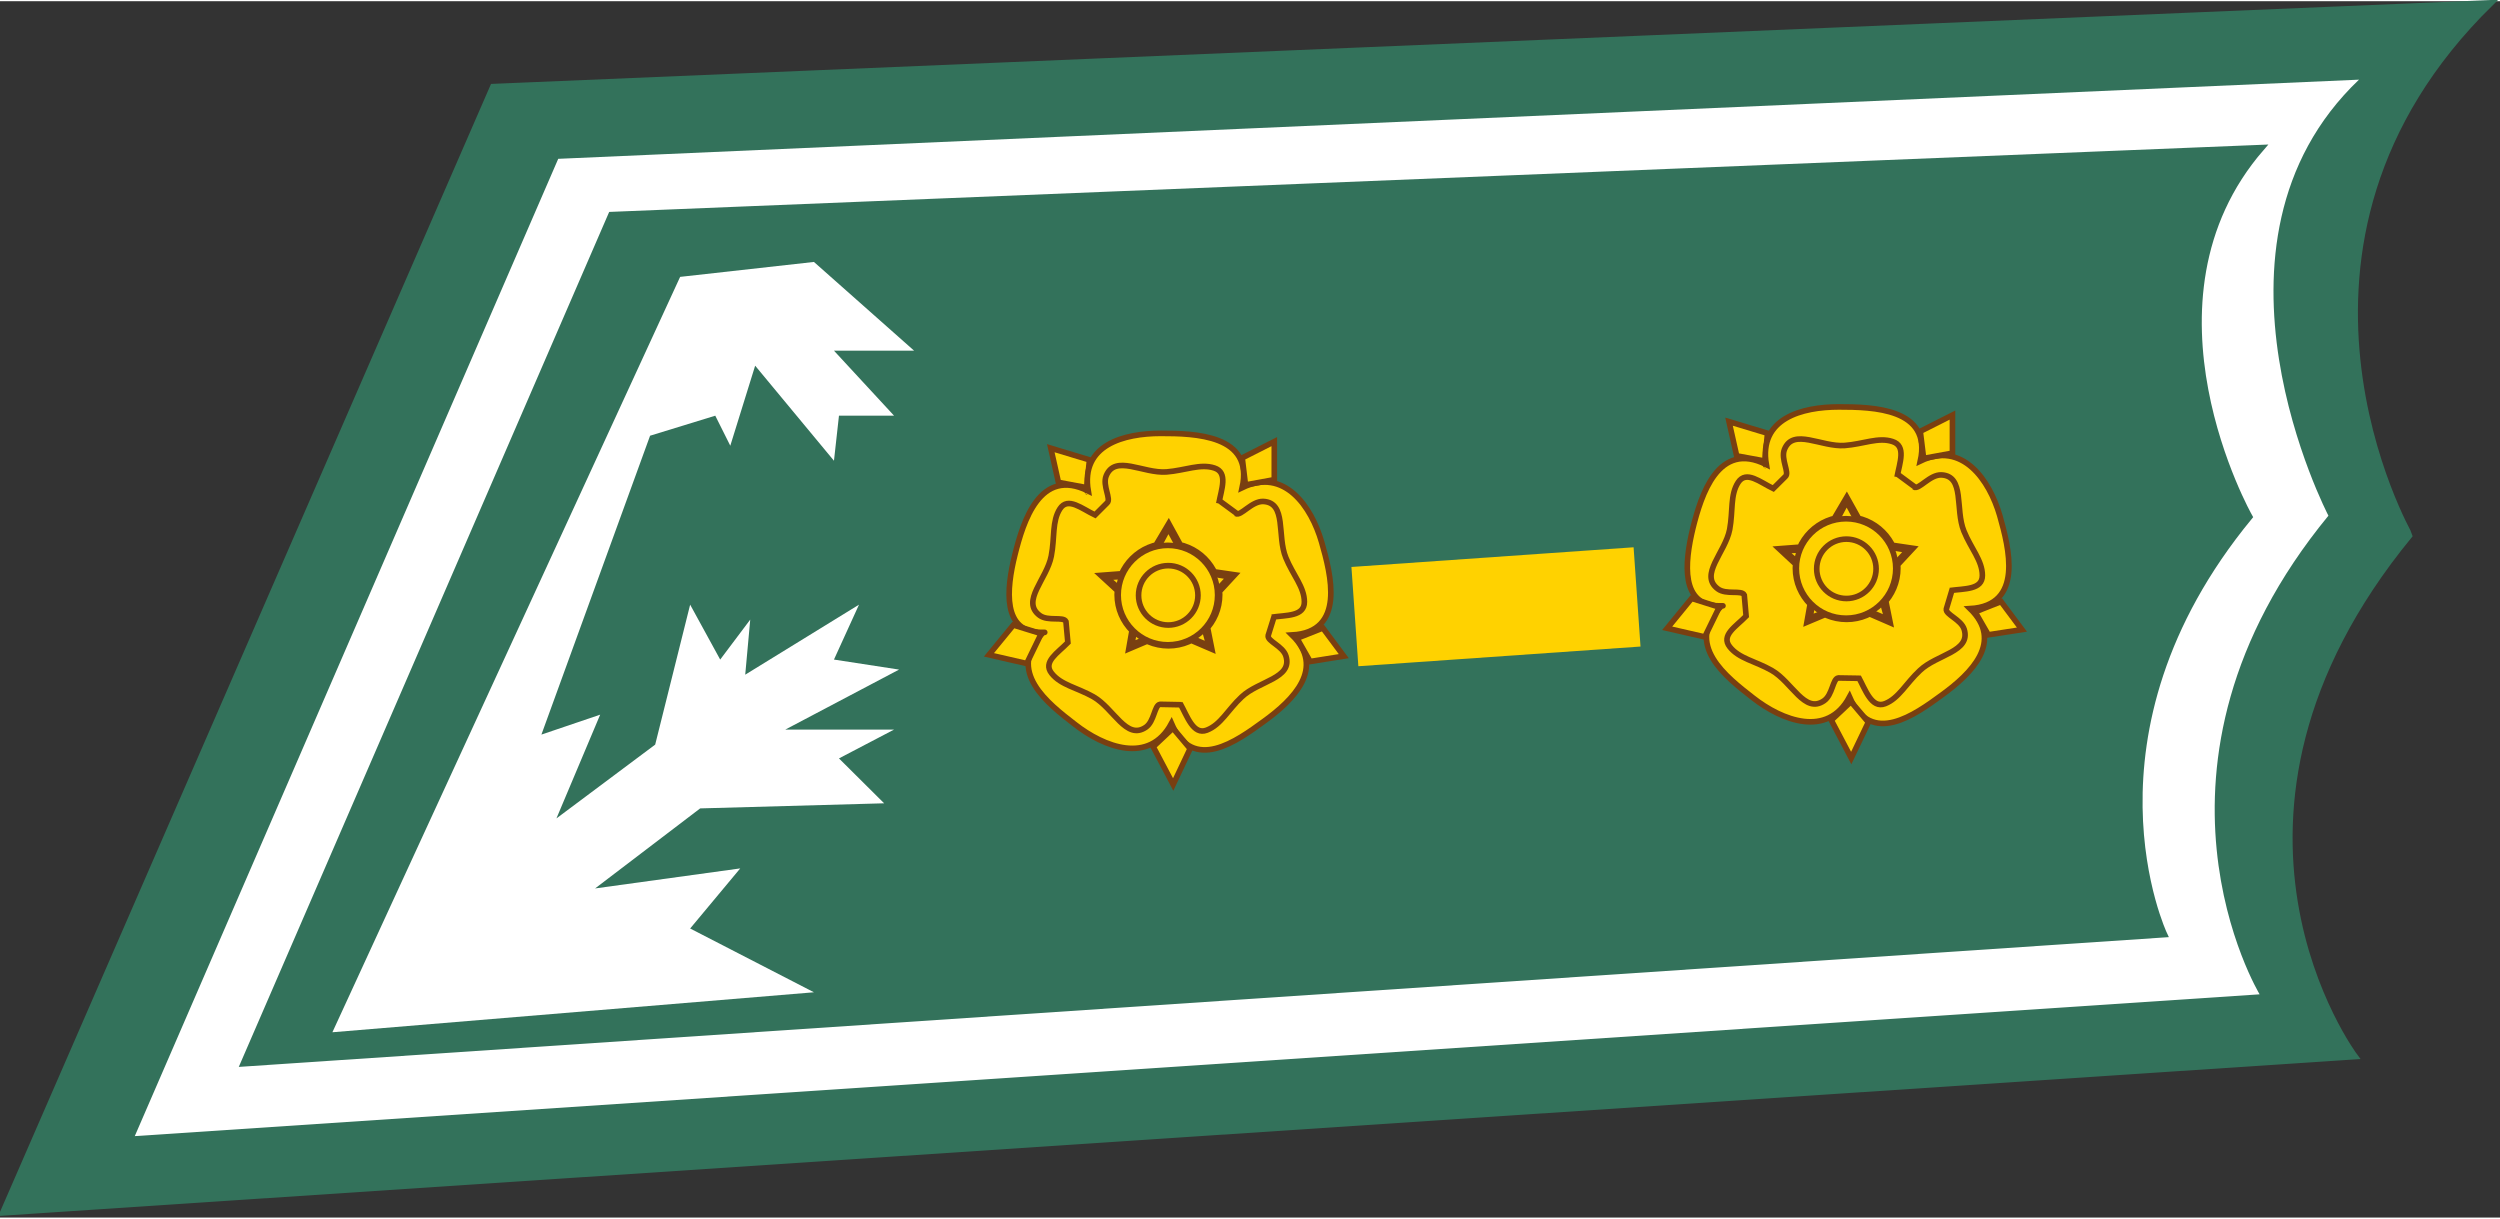 <?xml version="1.0" encoding="UTF-8" standalone="no"?>
<!-- Created with Inkscape (http://www.inkscape.org/) -->
<svg
   xmlns:svg="http://www.w3.org/2000/svg"
   xmlns="http://www.w3.org/2000/svg"
   xmlns:xlink="http://www.w3.org/1999/xlink"
   version="1.0"
   width="451.593"
   height="220.156"
   viewBox="0 0 28.456 13.845"
   id="Layer_1"
   xml:space="preserve"><rect x="0" y="0" width="28.456" height="13.845" fill="#333333" stroke="none"/><defs
   id="defs136" />
<path
   d="M 28.349,0.021 L 5.612,0.975 L 0.034,13.789 L 26.803,12.01 C 26.803,12.01 24.773,9.307 27.427,6.078 C 27.427,6.077 25.534,2.778 28.349,0.021 z "
   style="fill:#33725b;fill-rule:evenodd"
   id="path3" />
<path
   d="M 28.349,0.021 L 5.612,0.975 L 0.034,13.789 L 26.803,12.01 C 26.803,12.01 24.773,9.307 27.427,6.078 C 27.427,6.077 25.534,2.778 28.349,0.021 z "
   style="fill:none;stroke:#33725b;stroke-width:0.069;stroke-miterlimit:3.864"
   id="path5" />
<path
   d="M 26.851,0.893 L 6.354,1.794 L 1.534,12.918 L 25.72,11.304 C 25.72,11.304 24.154,8.715 26.503,5.856 C 26.503,5.855 24.887,2.764 26.851,0.893"
   style="fill:white;fill-rule:evenodd"
   id="path7" />
<path
   d="M 25.741,1.669 L 6.957,2.432 L 2.772,12.092 L 24.634,10.622 C 24.634,10.622 23.562,8.351 25.605,5.869 C 25.605,5.869 24.218,3.422 25.741,1.669 z "
   style="fill:#33725b;fill-rule:evenodd"
   id="path9" />
<path
   d="M 25.741,1.669 L 6.957,2.432 L 2.772,12.092 L 24.634,10.622 C 24.634,10.622 23.562,8.351 25.605,5.869 C 25.605,5.869 24.218,3.422 25.741,1.669 z "
   style="fill:none;stroke:#33725b;stroke-width:0.069;stroke-miterlimit:3.864"
   id="path11" />
<polygon
   points="20.108,5.251 19.787,5.192 19.7,4.803 20.138,4.935 20.108,5.251 "
   transform="translate(-1.95002e-2,-1.729408e-2)"
   style="fill:#ffd200"
   id="polygon13" />
<polygon
   points="20.108,5.251 19.787,5.192 19.7,4.803 20.138,4.935 20.108,5.251 "
   transform="translate(-1.95002e-2,-1.729408e-2)"
   style="fill:none;stroke:#793f11;stroke-width:0.064;stroke-miterlimit:3.864"
   id="polygon15" />
<path
   d="M 19.57,6.882 C 19.131,6.882 19.171,6.403 19.27,5.996 C 19.363,5.624 19.555,4.997 20.105,5.274 C 20.015,4.747 20.512,4.618 20.931,4.618 C 21.316,4.618 21.992,4.633 21.858,5.234 C 22.337,5.002 22.645,5.451 22.762,5.854 C 22.866,6.223 23.038,6.878 22.424,6.914 C 22.806,7.287 22.445,7.648 22.107,7.894 C 21.797,8.121 21.297,8.487 21.052,7.919 C 20.799,8.391 20.282,8.187 19.953,7.929 C 19.651,7.693 19.16,7.32 19.596,6.882 C 19.596,6.882 19.646,6.882 19.57,6.882 z "
   style="fill:#ffd200;fill-rule:evenodd"
   id="path17" />
<path
   d="M 19.57,6.882 C 19.131,6.882 19.171,6.403 19.27,5.996 C 19.363,5.624 19.555,4.997 20.105,5.274 C 20.015,4.747 20.512,4.618 20.931,4.618 C 21.316,4.618 21.992,4.633 21.858,5.234 C 22.337,5.002 22.645,5.451 22.762,5.854 C 22.866,6.223 23.038,6.878 22.424,6.914 C 22.806,7.287 22.445,7.648 22.107,7.894 C 21.797,8.121 21.297,8.487 21.052,7.919 C 20.799,8.391 20.282,8.187 19.953,7.929 C 19.651,7.693 19.16,7.32 19.596,6.882 C 19.596,6.882 19.646,6.882 19.57,6.882 z "
   style="fill:none;stroke:#793f11;stroke-width:0.064;stroke-miterlimit:3.864"
   id="path19" />
<g
   transform="translate(-1.95002e-2,-1.729408e-2)"
   id="g21">
	<defs
   id="defs23">
		<path
   d="M 20.455,6.47 C 20.455,6.148 20.717,5.887 21.039,5.887 C 21.36,5.887 21.622,6.148 21.622,6.47 C 21.622,6.792 21.36,7.053 21.039,7.053 C 20.716,7.054 20.455,6.792 20.455,6.47"
   id="XMLID_1_" />
	</defs>
	<clipPath
   id="XMLID_5_">
		<use
   id="use27"
   x="0"
   y="0"
   width="28.456"
   height="13.845"
   xlink:href="#XMLID_1_" />
	</clipPath>
	<path
   d="M 21.619,6.475 L 21.619,6.475 C 21.619,6.798 21.358,7.058 21.036,7.058 C 20.714,7.058 20.453,6.798 20.453,6.475 C 20.453,6.154 20.714,5.892 21.036,5.892 C 21.358,5.892 21.619,6.154 21.619,6.475 M 21.811,6.499 C 21.811,6.085 21.475,5.75 21.061,5.75 C 20.647,5.75 20.311,6.085 20.311,6.499 C 20.311,6.913 20.647,7.248 21.061,7.248 C 21.475,7.248 21.811,6.913 21.811,6.499"
   style="fill:#ffd200"
   clip-path="url(#XMLID_5_)"
   id="path29" />
	<path
   d="M 21.452,6.475 L 21.452,6.475 C 21.452,6.705 21.266,6.892 21.036,6.892 C 20.806,6.892 20.62,6.705 20.62,6.475 C 20.62,6.245 20.806,6.059 21.036,6.059 C 21.266,6.059 21.452,6.245 21.452,6.475 M 21.614,6.469 C 21.614,6.147 21.352,5.886 21.03,5.886 C 20.709,5.886 20.448,6.147 20.448,6.469 C 20.448,6.791 20.709,7.052 21.03,7.052 C 21.352,7.052 21.614,6.791 21.614,6.469"
   style="fill:#ffdb5d"
   clip-path="url(#XMLID_5_)"
   id="path31" />
	<path
   d="M 21.286,6.475 L 21.286,6.475 C 21.286,6.613 21.174,6.725 21.036,6.725 C 20.897,6.725 20.786,6.613 20.786,6.475 C 20.786,6.337 20.897,6.226 21.036,6.226 C 21.173,6.226 21.286,6.337 21.286,6.475 M 21.446,6.469 C 21.446,6.239 21.26,6.053 21.03,6.053 C 20.801,6.053 20.614,6.239 20.614,6.469 C 20.614,6.699 20.8,6.886 21.03,6.886 C 21.26,6.886 21.446,6.699 21.446,6.469"
   style="fill:#ffe693"
   clip-path="url(#XMLID_5_)"
   id="path33" />
	<path
   d="M 21.119,6.475 L 21.119,6.475 C 21.119,6.52 21.082,6.559 21.036,6.559 C 20.989,6.559 20.953,6.52 20.953,6.475 C 20.953,6.429 20.989,6.392 21.036,6.392 C 21.082,6.392 21.119,6.429 21.119,6.475 M 21.28,6.469 C 21.28,6.331 21.169,6.219 21.03,6.219 C 20.893,6.219 20.78,6.331 20.78,6.469 C 20.78,6.606 20.893,6.719 21.03,6.719 C 21.168,6.72 21.28,6.606 21.28,6.469"
   style="fill:#fff1c7"
   clip-path="url(#XMLID_5_)"
   id="path35" />
	<path
   d="M 21.114,6.469 C 21.114,6.423 21.077,6.386 21.03,6.386 C 20.985,6.386 20.948,6.423 20.948,6.469 C 20.948,6.514 20.985,6.552 21.03,6.552 C 21.077,6.552 21.114,6.515 21.114,6.469"
   style="fill:white"
   clip-path="url(#XMLID_5_)"
   id="path37" />
</g>
<path
   d="M 21.169,7.707 L 20.924,7.703 C 20.86,7.711 20.86,7.895 20.761,7.963 C 20.54,8.115 20.399,7.75 20.166,7.617 C 19.98,7.511 19.794,7.483 19.689,7.349 C 19.585,7.218 19.758,7.119 19.875,6.999 L 19.854,6.759 C 19.825,6.698 19.649,6.761 19.553,6.689 C 19.338,6.528 19.637,6.277 19.688,6.013 C 19.727,5.804 19.692,5.618 19.785,5.476 C 19.877,5.337 20.034,5.475 20.184,5.547 L 20.322,5.41 C 20.372,5.367 20.267,5.214 20.311,5.102 C 20.41,4.853 20.73,5.077 20.998,5.057 C 21.209,5.041 21.381,4.959 21.541,5.012 C 21.7,5.063 21.623,5.252 21.593,5.416 M 22.221,6.694 L 22.154,6.918 C 22.142,6.982 22.32,7.035 22.357,7.149 C 22.436,7.406 22.046,7.433 21.852,7.619 C 21.695,7.765 21.614,7.934 21.456,7.996 C 21.302,8.055 21.233,7.836 21.152,7.689 M 21.595,5.381 L 21.809,5.539 M 21.785,5.53 C 21.843,5.564 21.965,5.386 22.099,5.392 C 22.366,5.406 22.252,5.783 22.354,6.032 C 22.434,6.229 22.564,6.366 22.564,6.536 C 22.564,6.7 22.361,6.685 22.195,6.708 M 20.608,6.837 L 20.567,7.069 L 20.8,6.971 M 20.447,6.415 L 20.25,6.232 L 20.515,6.212 M 20.875,5.893 L 21.021,5.645 L 21.163,5.9 M 21.459,6.798 L 21.515,7.075 L 21.259,6.964 M 21.523,6.19 L 21.774,6.227 L 21.602,6.412 M 20.436,6.453 C 20.436,6.131 20.698,5.87 21.02,5.87 C 21.34,5.87 21.602,6.131 21.602,6.453 C 21.602,6.775 21.34,7.036 21.02,7.036 C 20.697,7.037 20.436,6.775 20.436,6.453 z "
   style="fill:none;stroke:#793f11;stroke-width:0.064;stroke-miterlimit:3.864"
   id="path39" />
<polygon
   points="21.915,5.221 21.877,4.913 22.243,4.728 22.243,5.161 21.915,5.221 "
   transform="translate(-1.95002e-2,-1.729408e-2)"
   style="fill:#ffd200;fill-rule:evenodd"
   id="polygon41" />
<polygon
   points="21.915,5.221 21.877,4.913 22.243,4.728 22.243,5.161 21.915,5.221 "
   transform="translate(-1.95002e-2,-1.729408e-2)"
   style="fill:none;stroke:#793f11;stroke-width:0.064;stroke-miterlimit:3.864"
   id="polygon43" />
<polygon
   points="19.589,6.914 19.424,7.253 18.996,7.155 19.274,6.815 19.589,6.914 "
   transform="translate(-1.95002e-2,-1.729408e-2)"
   style="fill:#ffd200"
   id="polygon45" />
<polygon
   points="19.589,6.914 19.424,7.253 18.996,7.155 19.274,6.815 19.589,6.914 "
   transform="translate(-1.95002e-2,-1.729408e-2)"
   style="fill:none;stroke:#793f11;stroke-width:0.064;stroke-miterlimit:3.864"
   id="polygon47" />
<polygon
   points="22.501,6.968 22.796,6.851 23.034,7.17 22.651,7.229 22.501,6.968 "
   transform="translate(-1.95002e-2,-1.729408e-2)"
   style="fill:#ffd200"
   id="polygon49" />
<polygon
   points="22.501,6.968 22.796,6.851 23.034,7.17 22.651,7.229 22.501,6.968 "
   transform="translate(-1.95002e-2,-1.729408e-2)"
   style="fill:none;stroke:#793f11;stroke-width:0.064;stroke-miterlimit:3.864"
   id="polygon51" />
<polygon
   points="21.088,7.99 21.286,8.224 21.091,8.632 20.864,8.201 21.088,7.99 "
   transform="translate(-1.95002e-2,-1.729408e-2)"
   style="fill:#ffd200"
   id="polygon53" />
<polygon
   points="21.088,7.99 21.286,8.224 21.091,8.632 20.864,8.201 21.088,7.99 "
   transform="translate(-1.95002e-2,-1.729408e-2)"
   style="fill:none;stroke:#793f11;stroke-width:0.064;stroke-miterlimit:3.864"
   id="polygon55" />
<path
   d="M 20.105,5.294 C 20.104,5.279 20.099,5.294 20.096,5.28"
   style="fill:none;stroke:#793f11;stroke-width:0.064;stroke-miterlimit:3.864"
   id="path57" />
<polygon
   points="21.039,5.714 20.899,5.974 20.569,6.259 20.331,6.274 20.52,6.435 20.653,6.869 20.621,7.038 20.835,6.956 21.263,6.948 21.5,7.05 21.434,6.81 21.553,6.46 21.735,6.267 21.508,6.229 21.159,5.936 21.039,5.714 "
   transform="translate(-1.95002e-2,-1.729408e-2)"
   style="fill:#ffd200;fill-rule:evenodd"
   id="polygon59" />
<polygon
   points="21.039,5.714 20.899,5.974 20.569,6.259 20.331,6.274 20.52,6.435 20.653,6.869 20.621,7.038 20.835,6.956 21.263,6.948 21.5,7.05 21.434,6.81 21.553,6.46 21.735,6.267 21.508,6.229 21.159,5.936 21.039,5.714 "
   transform="translate(-1.95002e-2,-1.729408e-2)"
   style="fill:none;stroke:#793f11;stroke-width:0.064;stroke-miterlimit:3.864"
   id="polygon61" />
<circle
   cx="21.032"
   cy="6.474"
   r="0.566"
   transform="translate(-1.95002e-2,-1.729408e-2)"
   style="fill:#ffd200"
   id="circle63" />
<circle
   cx="21.032"
   cy="6.474"
   r="0.566"
   transform="translate(-1.95002e-2,-1.729408e-2)"
   style="fill:none;stroke:#793f11;stroke-width:0.064;stroke-miterlimit:3.864"
   id="circle65" />
<circle
   cx="21.036"
   cy="6.478"
   r="0.338"
   transform="translate(-1.95002e-2,-1.729408e-2)"
   style="fill:#ffd200"
   id="circle67" />
<circle
   cx="21.036"
   cy="6.478"
   r="0.338"
   transform="translate(-1.95002e-2,-1.729408e-2)"
   style="fill:none;stroke:#793f11;stroke-width:0.064;stroke-miterlimit:3.864"
   id="circle69" />
<polygon
   points="12.389,5.554 12.067,5.494 11.98,5.105 12.42,5.238 12.389,5.554 "
   transform="translate(-1.95002e-2,-1.729408e-2)"
   style="fill:#ffd200"
   id="polygon71" />
<polygon
   points="12.389,5.554 12.067,5.494 11.98,5.105 12.42,5.238 12.389,5.554 "
   transform="translate(-1.95002e-2,-1.729408e-2)"
   style="fill:none;stroke:#793f11;stroke-width:0.064;stroke-miterlimit:3.864"
   id="polygon73" />
<path
   d="M 11.851,7.184 C 11.412,7.184 11.451,6.705 11.553,6.298 C 11.646,5.926 11.836,5.299 12.387,5.575 C 12.297,5.049 12.794,4.919 13.213,4.919 C 13.598,4.919 14.274,4.935 14.139,5.537 C 14.62,5.304 14.927,5.753 15.043,6.156 C 15.149,6.525 15.32,7.18 14.706,7.214 C 15.088,7.587 14.727,7.95 14.387,8.196 C 14.078,8.421 13.578,8.788 13.334,8.221 C 13.081,8.693 12.565,8.49 12.235,8.231 C 11.931,7.996 11.441,7.623 11.876,7.184 C 11.877,7.184 11.925,7.184 11.851,7.184 z "
   style="fill:#ffd200;fill-rule:evenodd"
   id="path75" />
<path
   d="M 11.851,7.184 C 11.412,7.184 11.451,6.705 11.553,6.298 C 11.646,5.926 11.836,5.299 12.387,5.575 C 12.297,5.049 12.794,4.919 13.213,4.919 C 13.598,4.919 14.274,4.935 14.139,5.537 C 14.62,5.304 14.927,5.753 15.043,6.156 C 15.149,6.525 15.32,7.18 14.706,7.214 C 15.088,7.587 14.727,7.95 14.387,8.196 C 14.078,8.421 13.578,8.788 13.334,8.221 C 13.081,8.693 12.565,8.49 12.235,8.231 C 11.931,7.996 11.441,7.623 11.876,7.184 C 11.877,7.184 11.925,7.184 11.851,7.184 z "
   style="fill:none;stroke:#793f11;stroke-width:0.064;stroke-miterlimit:3.864"
   id="path77" />
<g
   transform="translate(-1.95002e-2,-1.729408e-2)"
   id="g79">
	<defs
   id="defs81">
		<path
   d="M 12.735,6.772 C 12.735,6.45 12.997,6.189 13.319,6.189 C 13.641,6.189 13.902,6.45 13.902,6.772 C 13.902,7.094 13.641,7.354 13.319,7.354 C 12.998,7.354 12.735,7.095 12.735,6.772"
   id="XMLID_3_" />
	</defs>
	<clipPath
   id="XMLID_6_">
		<use
   id="use85"
   x="0"
   y="0"
   width="28.456"
   height="13.845"
   xlink:href="#XMLID_3_" />
	</clipPath>
	<path
   d="M 13.898,6.778 L 13.898,6.778 C 13.898,7.1 13.637,7.361 13.315,7.361 C 12.993,7.361 12.732,7.1 12.732,6.778 C 12.732,6.456 12.993,6.195 13.315,6.195 C 13.637,6.195 13.898,6.456 13.898,6.778 M 14.069,6.8 C 14.069,6.385 13.735,6.05 13.32,6.05 C 12.905,6.05 12.571,6.385 12.571,6.8 C 12.571,7.213 12.906,7.548 13.32,7.548 C 13.734,7.548 14.069,7.213 14.069,6.8"
   style="fill:#ffd200"
   clip-path="url(#XMLID_6_)"
   id="path87" />
	<path
   d="M 13.732,6.778 L 13.732,6.778 C 13.731,7.008 13.545,7.194 13.315,7.194 C 13.085,7.194 12.899,7.008 12.899,6.778 C 12.899,6.548 13.085,6.362 13.315,6.362 C 13.545,6.362 13.731,6.548 13.732,6.778 M 13.903,6.769 C 13.903,6.448 13.642,6.186 13.32,6.186 C 12.998,6.186 12.737,6.447 12.737,6.769 C 12.737,7.091 12.998,7.353 13.32,7.353 C 13.643,7.353 13.903,7.091 13.903,6.769"
   style="fill:#ffdb5d"
   clip-path="url(#XMLID_6_)"
   id="path89" />
	<path
   d="M 13.565,6.778 L 13.565,6.778 C 13.565,6.916 13.453,7.028 13.315,7.028 C 13.177,7.028 13.065,6.916 13.065,6.778 C 13.065,6.639 13.177,6.528 13.315,6.528 C 13.453,6.528 13.565,6.64 13.565,6.778 M 13.707,6.769 C 13.707,6.54 13.521,6.353 13.291,6.353 C 13.061,6.353 12.875,6.539 12.875,6.769 C 12.875,6.999 13.061,7.185 13.291,7.185 C 13.521,7.185 13.707,6.999 13.707,6.769"
   style="fill:#ffe693"
   clip-path="url(#XMLID_6_)"
   id="path91" />
	<path
   d="M 13.399,6.778 L 13.399,6.778 C 13.398,6.824 13.361,6.861 13.315,6.861 C 13.269,6.861 13.232,6.824 13.232,6.778 C 13.232,6.731 13.269,6.695 13.315,6.695 C 13.361,6.695 13.398,6.731 13.399,6.778 M 13.57,6.769 C 13.57,6.632 13.458,6.519 13.32,6.519 C 13.182,6.519 13.07,6.632 13.07,6.769 C 13.07,6.908 13.182,7.019 13.32,7.019 C 13.458,7.019 13.57,6.907 13.57,6.769"
   style="fill:#fff1c7"
   clip-path="url(#XMLID_6_)"
   id="path93" />
	<path
   d="M 13.403,6.8 C 13.403,6.753 13.366,6.716 13.32,6.716 C 13.274,6.716 13.237,6.753 13.237,6.8 C 13.237,6.845 13.274,6.882 13.32,6.882 C 13.366,6.882 13.403,6.845 13.403,6.8"
   style="fill:white"
   clip-path="url(#XMLID_6_)"
   id="path95" />
</g>
<path
   d="M 13.45,8.008 L 13.204,8.003 C 13.139,8.012 13.14,8.198 13.041,8.265 C 12.819,8.415 12.68,8.052 12.445,7.917 C 12.261,7.813 12.075,7.784 11.97,7.65 C 11.867,7.52 12.039,7.419 12.155,7.3 L 12.133,7.06 C 12.104,7 11.93,7.062 11.834,6.991 C 11.617,6.829 11.916,6.579 11.966,6.315 C 12.007,6.105 11.973,5.919 12.065,5.777 C 12.155,5.638 12.313,5.776 12.464,5.848 L 12.601,5.711 C 12.652,5.668 12.546,5.515 12.591,5.403 C 12.691,5.154 13.011,5.378 13.278,5.358 C 13.491,5.341 13.662,5.261 13.822,5.313 C 13.98,5.364 13.903,5.553 13.873,5.717 M 14.505,6.996 L 14.435,7.22 C 14.422,7.285 14.601,7.338 14.637,7.453 C 14.716,7.709 14.326,7.735 14.132,7.92 C 13.976,8.066 13.896,8.236 13.736,8.297 C 13.582,8.357 13.514,8.138 13.432,7.992 M 13.876,5.683 L 14.091,5.841 M 14.066,5.832 C 14.123,5.866 14.246,5.688 14.38,5.694 C 14.648,5.708 14.533,6.085 14.636,6.334 C 14.716,6.531 14.847,6.667 14.847,6.837 C 14.847,7.003 14.643,6.987 14.477,7.011 M 12.889,7.139 L 12.848,7.373 L 13.081,7.274 M 12.729,6.718 L 12.53,6.535 L 12.794,6.515 M 13.155,6.195 L 13.303,5.946 L 13.443,6.202 M 13.739,7.101 L 13.794,7.376 L 13.54,7.267 M 13.803,6.492 L 14.055,6.529 L 13.883,6.715 M 12.716,6.755 C 12.716,6.433 12.977,6.172 13.3,6.172 C 13.621,6.172 13.883,6.433 13.883,6.755 C 13.883,7.077 13.621,7.337 13.3,7.337 C 12.979,7.337 12.716,7.078 12.716,6.755 z "
   style="fill:none;stroke:#793f11;stroke-width:0.064;stroke-miterlimit:3.864"
   id="path97" />
<polygon
   points="14.196,5.523 14.159,5.215 14.524,5.03 14.524,5.463 14.196,5.523 "
   transform="translate(-1.95002e-2,-1.729408e-2)"
   style="fill:#ffd200;fill-rule:evenodd"
   id="polygon99" />
<polygon
   points="14.196,5.523 14.159,5.215 14.524,5.03 14.524,5.463 14.196,5.523 "
   transform="translate(-1.95002e-2,-1.729408e-2)"
   style="fill:none;stroke:#793f11;stroke-width:0.064;stroke-miterlimit:3.864"
   id="polygon101" />
<polygon
   points="11.871,7.216 11.706,7.556 11.276,7.457 11.554,7.118 11.871,7.216 "
   transform="translate(-1.95002e-2,-1.729408e-2)"
   style="fill:#ffd200"
   id="polygon103" />
<polygon
   points="11.871,7.216 11.706,7.556 11.276,7.457 11.554,7.118 11.871,7.216 "
   transform="translate(-1.95002e-2,-1.729408e-2)"
   style="fill:none;stroke:#793f11;stroke-width:0.064;stroke-miterlimit:3.864"
   id="polygon105" />
<polygon
   points="14.782,7.269 15.077,7.152 15.315,7.472 14.932,7.533 14.782,7.269 "
   transform="translate(-1.95002e-2,-1.729408e-2)"
   style="fill:#ffd200"
   id="polygon107" />
<polygon
   points="14.782,7.269 15.077,7.152 15.315,7.472 14.932,7.533 14.782,7.269 "
   transform="translate(-1.95002e-2,-1.729408e-2)"
   style="fill:none;stroke:#793f11;stroke-width:0.064;stroke-miterlimit:3.864"
   id="polygon109" />
<polygon
   points="13.37,8.292 13.566,8.525 13.373,8.933 13.146,8.503 13.37,8.292 "
   transform="translate(-1.95002e-2,-1.729408e-2)"
   style="fill:#ffd200"
   id="polygon111" />
<polygon
   points="13.37,8.292 13.566,8.525 13.373,8.933 13.146,8.503 13.37,8.292 "
   transform="translate(-1.95002e-2,-1.729408e-2)"
   style="fill:none;stroke:#793f11;stroke-width:0.064;stroke-miterlimit:3.864"
   id="polygon113" />
<path
   d="M 12.384,5.597 C 12.383,5.581 12.38,5.596 12.377,5.582"
   style="fill:none;stroke:#793f11;stroke-width:0.064;stroke-miterlimit:3.864"
   id="path115" />
<polygon
   points="13.319,6.016 13.179,6.276 12.849,6.562 12.611,6.576 12.799,6.737 12.935,7.171 12.901,7.341 13.115,7.257 13.544,7.25 13.781,7.353 13.714,7.111 13.834,6.763 14.014,6.569 13.79,6.532 13.439,6.238 13.319,6.016 "
   transform="translate(-1.95002e-2,-1.729408e-2)"
   style="fill:#ffd200;fill-rule:evenodd"
   id="polygon117" />
<polygon
   points="13.319,6.016 13.179,6.276 12.849,6.562 12.611,6.576 12.799,6.737 12.935,7.171 12.901,7.341 13.115,7.257 13.544,7.25 13.781,7.353 13.714,7.111 13.834,6.763 14.014,6.569 13.79,6.532 13.439,6.238 13.319,6.016 "
   transform="translate(-1.95002e-2,-1.729408e-2)"
   style="fill:none;stroke:#793f11;stroke-width:0.064;stroke-miterlimit:3.864"
   id="polygon119" />
<circle
   cx="13.313"
   cy="6.777"
   r="0.566"
   transform="translate(-1.95002e-2,-1.729408e-2)"
   style="fill:#ffd200"
   id="circle121" />
<circle
   cx="13.313"
   cy="6.777"
   r="0.566"
   transform="translate(-1.95002e-2,-1.729408e-2)"
   style="fill:none;stroke:#793f11;stroke-width:0.064;stroke-miterlimit:3.864"
   id="circle123" />
<circle
   cx="13.317"
   cy="6.78"
   r="0.338"
   transform="translate(-1.95002e-2,-1.729408e-2)"
   style="fill:#ffd200"
   id="circle125" />
<circle
   cx="13.317"
   cy="6.78"
   r="0.338"
   transform="translate(-1.95002e-2,-1.729408e-2)"
   style="fill:none;stroke:#793f11;stroke-width:0.064;stroke-miterlimit:3.864"
   id="circle127" />
<rect
   width="3.148"
   height="1.062"
   x="-18.074"
   y="-8.588"
   transform="matrix(-0.998,6.959827e-2,-6.959827e-2,-0.998,0,0)"
   style="fill:#ffd200"
   id="rect129" />
<rect
   width="3.148"
   height="1.062"
   x="-18.074"
   y="-8.588"
   transform="matrix(-0.998,6.959827e-2,-6.959827e-2,-0.998,0,0)"
   style="fill:none;stroke:#ffd200;stroke-width:0.07;stroke-miterlimit:3.864"
   id="rect131" />
<polyline
   clip-rule="evenodd"
   points="9.284,2.985 7.761,3.155 3.803,11.753 9.284,11.298   7.875,10.572 8.445,9.888 6.793,10.116 7.989,9.205 10.083,9.147 9.569,8.636 10.196,8.308 8.958,8.308 10.253,7.625 9.512,7.511   9.797,6.886 8.502,7.683 8.559,7.056 8.217,7.511 7.875,6.886 7.477,8.479 6.353,9.319 6.851,8.138 6.182,8.365 7.419,4.963   8.161,4.735 8.332,5.077 8.615,4.166 9.512,5.248 9.569,4.735 10.196,4.735 9.512,3.995 10.424,3.995 9.284,2.985 "
   id="polyline133"
   style="fill:white;fill-rule:evenodd"
   transform="translate(-1.95002e-2,-1.729408e-2)" />
</svg>